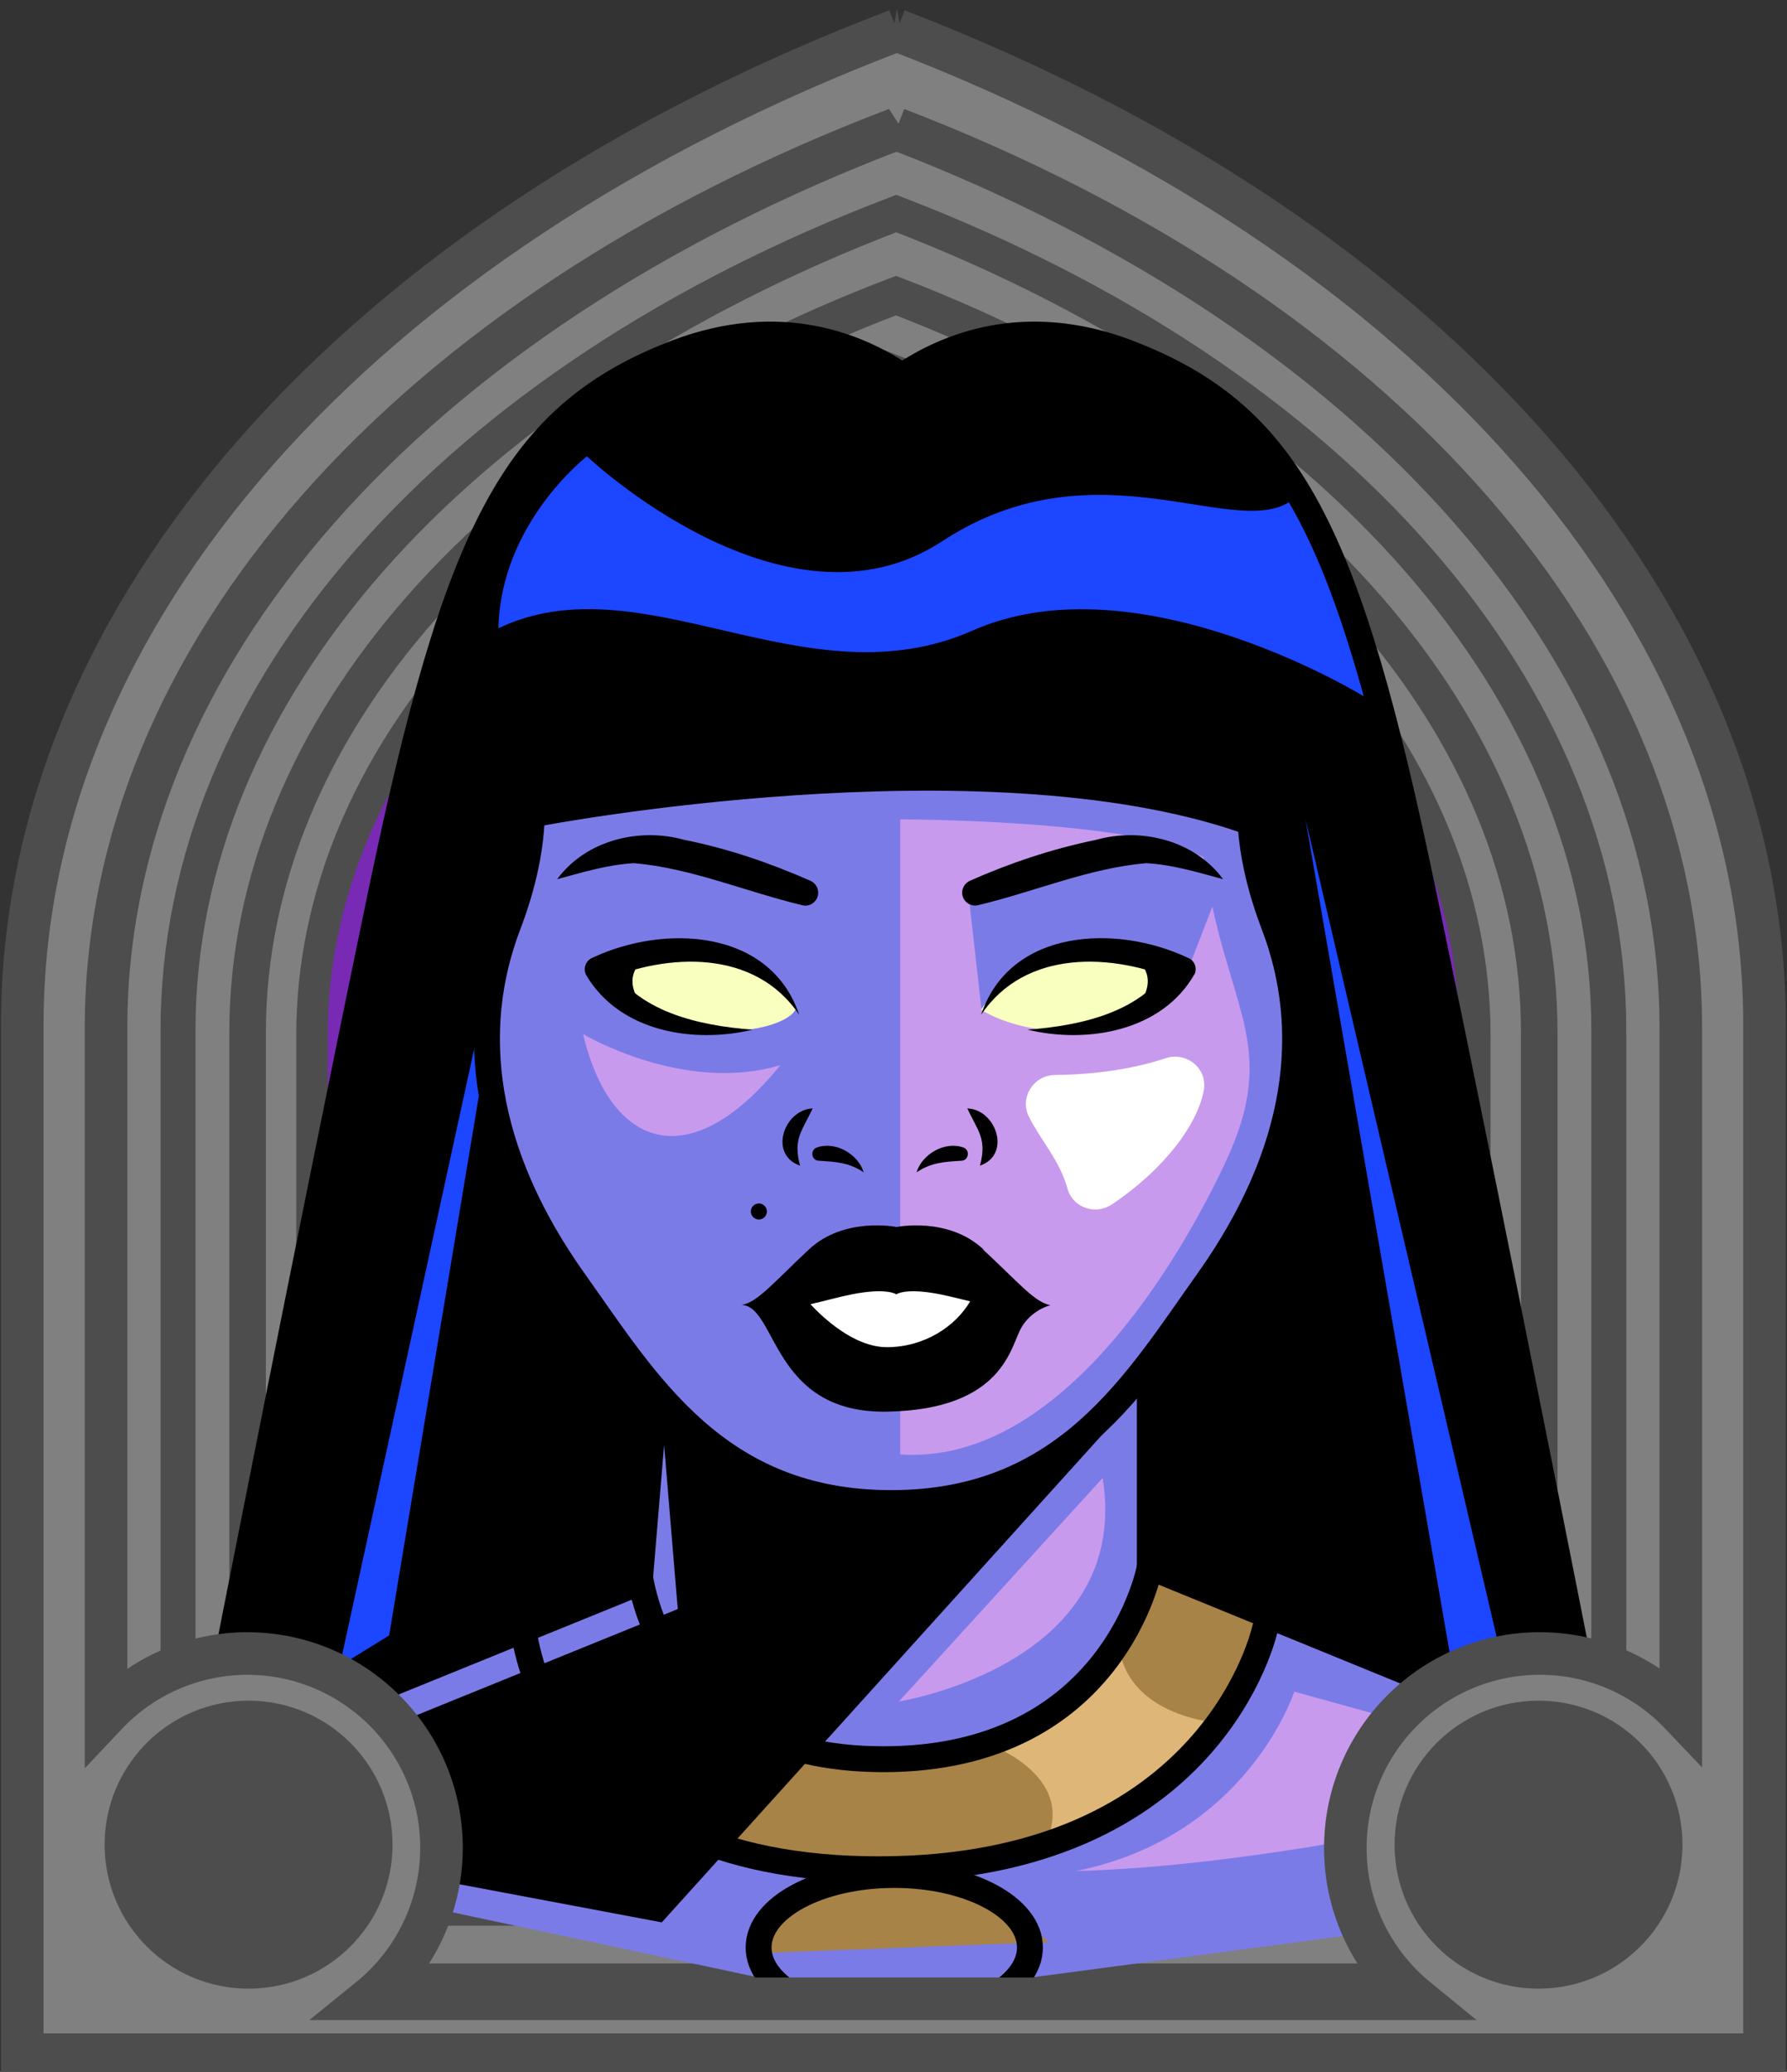 <svg id="Capa_2" xmlns="http://www.w3.org/2000/svg" xmlns:xlink="http://www.w3.org/1999/xlink" viewBox="0 0 69.02 80">


<rect x="0" y="0" width="69.02" height="80" fill="#333333" stroke="none"/>


<defs >


<style >


.cls-1{fill:#c89aed;}.cls-2{fill:#fff;}.cls-3{fill:#f8ffbf;}.cls-4{fill:#7b7be8;}.cls-5{fill:#a88347;}.cls-6{fill:#782ab5;}.cls-7{stroke-miterlimit:10;}.cls-7,.cls-8{stroke:#000;}.cls-7,.cls-8,.cls-9,.cls-10,.cls-11{fill:none;}.cls-12{fill:#1c46ff;}.cls-8,.cls-9{stroke-linecap:round;stroke-linejoin:round;}.cls-9{stroke:#deb778;stroke-dasharray:0 0 0 4.06;}.cls-13{fill:#deb778;}.cls-14{fill:url(#USGS_19_Inundación_de_tierra_2);}.cls-11{stroke:#1d1d1b;stroke-dasharray:0 0 2 2;stroke-width:.3px;}.cls-15{fill:#fcf0c5;}
</style>


<pattern id="USGS_19_Inundación_de_tierra_2" x="0" y="0" width="72" height="72" patternTransform="translate(339.52 -16279) rotate(-90)" patternUnits="userSpaceOnUse" viewBox="0 0 72 72">


<g >


<rect class="cls-10" width="72" height="72">
</rect>


<g >


<line class="cls-11" x1="71" y1="71" x2="144.44" y2="71">
</line>


<line class="cls-11" x1="71" y1="67" x2="144.44" y2="67">
</line>


<line class="cls-11" x1="71" y1="63" x2="144.44" y2="63">
</line>


<line class="cls-11" x1="71" y1="59" x2="144.44" y2="59">
</line>


<line class="cls-11" x1="71" y1="55" x2="144.44" y2="55">
</line>


<line class="cls-11" x1="71" y1="51" x2="144.44" y2="51">
</line>


<line class="cls-11" x1="71" y1="47" x2="144.44" y2="47">
</line>


<line class="cls-11" x1="71" y1="43" x2="144.44" y2="43">
</line>


<line class="cls-11" x1="71" y1="39" x2="144.44" y2="39">
</line>


<line class="cls-11" x1="71" y1="35" x2="144.44" y2="35">
</line>


<line class="cls-11" x1="71" y1="31" x2="144.44" y2="31">
</line>


<line class="cls-11" x1="71" y1="27" x2="144.44" y2="27">
</line>


<line class="cls-11" x1="71" y1="23" x2="144.44" y2="23">
</line>


<line class="cls-11" x1="71" y1="19" x2="144.44" y2="19">
</line>


<line class="cls-11" x1="71" y1="15" x2="144.44" y2="15">
</line>


<line class="cls-11" x1="71" y1="11" x2="144.44" y2="11">
</line>


<line class="cls-11" x1="71" y1="7" x2="144.44" y2="7">
</line>


<line class="cls-11" x1="71" y1="3" x2="144.44" y2="3">
</line>


</g>


<g >


<line class="cls-11" x1="-1" y1="71" x2="72.44" y2="71">
</line>


<line class="cls-11" x1="-1" y1="67" x2="72.44" y2="67">
</line>


<line class="cls-11" x1="-1" y1="63" x2="72.44" y2="63">
</line>


<line class="cls-11" x1="-1" y1="59" x2="72.44" y2="59">
</line>


<line class="cls-11" x1="-1" y1="55" x2="72.44" y2="55">
</line>


<line class="cls-11" x1="-1" y1="51" x2="72.44" y2="51">
</line>


<line class="cls-11" x1="-1" y1="47" x2="72.44" y2="47">
</line>


<line class="cls-11" x1="-1" y1="43" x2="72.44" y2="43">
</line>


<line class="cls-11" x1="-1" y1="39" x2="72.44" y2="39">
</line>


<line class="cls-11" x1="-1" y1="35" x2="72.44" y2="35">
</line>


<line class="cls-11" x1="-1" y1="31" x2="72.44" y2="31">
</line>


<line class="cls-11" x1="-1" y1="27" x2="72.44" y2="27">
</line>


<line class="cls-11" x1="-1" y1="23" x2="72.44" y2="23">
</line>


<line class="cls-11" x1="-1" y1="19" x2="72.44" y2="19">
</line>


<line class="cls-11" x1="-1" y1="15" x2="72.44" y2="15">
</line>


<line class="cls-11" x1="-1" y1="11" x2="72.44" y2="11">
</line>


<line class="cls-11" x1="-1" y1="7" x2="72.44" y2="7">
</line>


<line class="cls-11" x1="-1" y1="3" x2="72.44" y2="3">
</line>


<line class="cls-11" x1="1.04" y1="69" x2="74.48" y2="69">
</line>


<line class="cls-11" x1="1.04" y1="65" x2="74.48" y2="65">
</line>


<line class="cls-11" x1="1.04" y1="61" x2="74.48" y2="61">
</line>


<line class="cls-11" x1="1.04" y1="57" x2="74.48" y2="57">
</line>


<line class="cls-11" x1="1.04" y1="53" x2="74.48" y2="53">
</line>


<line class="cls-11" x1="1.04" y1="49" x2="74.48" y2="49">
</line>


<line class="cls-11" x1="1.04" y1="45" x2="74.48" y2="45">
</line>


<line class="cls-11" x1="1.04" y1="41" x2="74.48" y2="41">
</line>


<line class="cls-11" x1="1.04" y1="37" x2="74.48" y2="37">
</line>


<line class="cls-11" x1="1.04" y1="33" x2="74.48" y2="33">
</line>


<line class="cls-11" x1="1.04" y1="29" x2="74.48" y2="29">
</line>


<line class="cls-11" x1="1.04" y1="25" x2="74.48" y2="25">
</line>


<line class="cls-11" x1="1.04" y1="21" x2="74.48" y2="21">
</line>


<line class="cls-11" x1="1.04" y1="17" x2="74.48" y2="17">
</line>


<line class="cls-11" x1="1.04" y1="13" x2="74.48" y2="13">
</line>


<line class="cls-11" x1="1.04" y1="9" x2="74.48" y2="9">
</line>


<line class="cls-11" x1="1.04" y1="5" x2="74.48" y2="5">
</line>


<line class="cls-11" x1="1.04" y1="1" x2="74.48" y2="1">
</line>


</g>


<g >


<line class="cls-11" x1="-73" y1="71" x2=".44" y2="71">
</line>


<line class="cls-11" x1="-73" y1="67" x2=".44" y2="67">
</line>


<line class="cls-11" x1="-73" y1="63" x2=".44" y2="63">
</line>


<line class="cls-11" x1="-73" y1="59" x2=".44" y2="59">
</line>


<line class="cls-11" x1="-73" y1="55" x2=".44" y2="55">
</line>


<line class="cls-11" x1="-73" y1="51" x2=".44" y2="51">
</line>


<line class="cls-11" x1="-73" y1="47" x2=".44" y2="47">
</line>


<line class="cls-11" x1="-73" y1="43" x2=".44" y2="43">
</line>


<line class="cls-11" x1="-73" y1="39" x2=".44" y2="39">
</line>


<line class="cls-11" x1="-73" y1="35" x2=".44" y2="35">
</line>


<line class="cls-11" x1="-73" y1="31" x2=".44" y2="31">
</line>


<line class="cls-11" x1="-73" y1="27" x2=".44" y2="27">
</line>


<line class="cls-11" x1="-73" y1="23" x2=".44" y2="23">
</line>


<line class="cls-11" x1="-73" y1="19" x2=".44" y2="19">
</line>


<line class="cls-11" x1="-73" y1="15" x2=".44" y2="15">
</line>


<line class="cls-11" x1="-73" y1="11" x2=".44" y2="11">
</line>


<line class="cls-11" x1="-73" y1="7" x2=".44" y2="7">
</line>


<line class="cls-11" x1="-73" y1="3" x2=".44" y2="3">
</line>


<line class="cls-11" x1="-70.96" y1="69" x2="2.48" y2="69">
</line>


<line class="cls-11" x1="-70.96" y1="65" x2="2.48" y2="65">
</line>


<line class="cls-11" x1="-70.96" y1="61" x2="2.48" y2="61">
</line>


<line class="cls-11" x1="-70.96" y1="57" x2="2.48" y2="57">
</line>


<line class="cls-11" x1="-70.96" y1="53" x2="2.48" y2="53">
</line>


<line class="cls-11" x1="-70.96" y1="49" x2="2.48" y2="49">
</line>


<line class="cls-11" x1="-70.96" y1="45" x2="2.48" y2="45">
</line>


<line class="cls-11" x1="-70.96" y1="41" x2="2.48" y2="41">
</line>


<line class="cls-11" x1="-70.96" y1="37" x2="2.48" y2="37">
</line>


<line class="cls-11" x1="-70.96" y1="33" x2="2.48" y2="33">
</line>


<line class="cls-11" x1="-70.96" y1="29" x2="2.48" y2="29">
</line>


<line class="cls-11" x1="-70.96" y1="25" x2="2.48" y2="25">
</line>


<line class="cls-11" x1="-70.96" y1="21" x2="2.48" y2="21">
</line>


<line class="cls-11" x1="-70.96" y1="17" x2="2.48" y2="17">
</line>


<line class="cls-11" x1="-70.96" y1="13" x2="2.48" y2="13">
</line>


<line class="cls-11" x1="-70.96" y1="9" x2="2.48" y2="9">
</line>


<line class="cls-11" x1="-70.96" y1="5" x2="2.48" y2="5">
</line>


<line class="cls-11" x1="-70.96" y1="1" x2="2.48" y2="1">
</line>


</g>


</g>


</pattern>


</defs>

  <path
     id="path7641-4"
     style="fill:#782ab5;fill-opacity:1;stroke:#4d4d4d;stroke-width:1.622;stop-color:#000000"
     d="M 34.9,1.694 C 14.323,9.527 1.63,23.954 1.569,39.581 V 79.197 H 67.964 V 39.581 C 67.958,23.99 55.374,9.571 34.9,1.694 Z"/>
  <path
     id="path7641-7"
     style="fill:#808080;stroke:#4d4d4d;stroke-width:1.483;stop-color:#000000"
     d="M 34.629,5.043 C 15.816,12.204 4.154,25.395 4.154,39.683 V 76.559 H 64.859 V 39.683 c 0,-14.255 -11.51,-27.438 -30.23,-34.64 z m -0.012,3.436 C 51.537,14.988 61.942,26.904 61.942,39.789 v 33.828 H 7.072 v -33.828 c 0,-12.914 10.54,-24.837 27.545,-31.31 z"/>
  <path
     id="path7641-7-8"
     style="fill:#808080;stroke:#4d4d4d;stroke-width:1.35;stop-color:#000000"
     d="M 34.618,8.246 C 17.491,14.766 6.876,26.774 6.876,39.781 v 33.57 H 62.138 v -33.57 c 0,-12.977 -10.478,-24.978 -27.52,-31.535 z m -0.011,3.128 c 15.403,5.926 24.875,16.774 24.875,28.503 V 70.672 H 9.532 V 39.877 c 0,-11.756 9.595,-22.61 25.075,-28.503 z"/>
  <path
     id="path7641-7-8-0"
     style="fill:#808080;stroke:#4d4d4d;stroke-width:1.214;stop-color:#000000"
     d="M 34.607,11.526 C 19.207,17.389 9.662,28.186 9.662,39.881 V 70.066 H 59.352 V 39.881 c 0,-11.668 -9.422,-22.459 -24.745,-28.355 z m -0.01,2.812 c 13.85,5.329 22.366,15.083 22.366,25.629 V 67.657 H 12.05 V 39.968 c 0,-10.571 8.627,-20.33 22.547,-25.629 z"/>






<g id="Capa_10">


<g >


<path class="cls-4" d="M61.7,67.59l-2.24,6.16-26.11,3.47-24.2-5.15-1.12-5.38s.02-.08,.05-.25c.66-3.29,7.76-38.49,9.37-42.66,1.68-4.37,6.38-14,17.25-9.52,6.27-3.25,12.43,0,15.57,4.48,2.91,4.15,10.23,42.5,11.3,48.15,.08,.46,.13,.7,.13,.7Z">
</path>


<path class="cls-1" d="M34.77,56.15V31.64s9.06,0,11.72,1.47c.8,5.86,3.05,7.12,.8,11.86s-6.79,11.59-12.52,11.19Z">
</path>


<path class="cls-4" d="M37.4,34.47l.51,4.52s1.47-2.02,3.41-2.3,4.52,.87,4.52,.87l1.39-3.6s-4.2-2.85-9.82,.51Z">
</path>


<path d="M61.57,66.89l-.9,.56-16.29-6.93-.19-7.61s3.21-3.31,5.26-8.19c1.37-3.71,.29-7.41-1.27-12.97-9.26-3.22-27.5-.59-27.5-.59,0,3.71-2.73,6.93-1.76,10.93,.98,4,5.66,11.21,5.66,11.21l.2,7.42-15.61,6.33-1.09-.61c.66-3.29,7.76-38.49,9.37-42.66,1.68-4.37,6.38-14,17.25-9.52,6.27-3.25,12.43,0,15.57,4.48,2.91,4.15,10.23,42.5,11.3,48.15Z">
</path>


<path class="cls-5" d="M20.11,62.65s1.88,8.95,11.9,9.45c-3.54,2.81-2.74,3.32-2.74,3.32l11.25-.43-3.68-3.03s10.46-1.59,12.19-9.38c-3.75-1.52-4.66-2.06-4.66-2.06,0,0-1.18,7.18-10.06,7.33-7.21,.14-9.31-5.34-9.96-7.07-3.17,1.15-4.26,1.88-4.26,1.88Z">
</path>


<path class="cls-3" d="M30.73,38.96s-1.22-3.44-6.62-1.7c.11,1.59,1.64,1.96,2.97,2.38s3.39-.05,3.66-.69Z">
</path>


<path class="cls-3" d="M37.9,38.98s1.16-1.91,3.6-2.2,4.06,.93,4.06,.93c0,0-.61,1.37-2.61,1.86-3.13,.75-5.05-.58-5.05-.58Z">
</path>


<path class="cls-2" d="M30.71,50.47s1.67-1.05,3.82-1.32,3.43,1.19,3.43,1.19c0,0-.92,2.33-3.47,2.37s-3.78-2.24-3.78-2.24Z">
</path>


<path class="cls-1" d="M22.52,39.93s3.88,2.32,7.62,1.2c-3.51,4.33-6.57,3.21-7.62-1.2Z">
</path>


<path class="cls-13" d="M38.47,67.48s3.13,1.23,1.9,3.7c5.12-2.75,6.74-4.65,6.74-4.65,0,0-3.51-.19-3.89-2.94-2.18,2.94-4.74,3.89-4.74,3.89Z">
</path>


<path d="M43.97,53.85l-18.41,20.38-15.41-2.9-.98-4.28,15.61-6.33,.16-7.08s3.21,3.83,7.45,4.45,8.28-1.03,11.59-4.24Z">
</path>


<polygon class="cls-4" points="25.65 55.79 26.15 61.81 26.18 62.13 25.84 62.27 10.23 68.61 9.86 67.68 25.46 61.34 25.15 61.81 25.65 55.79 25.65 55.79">
</polygon>


<path class="cls-1" d="M42.59,57.07l-7.87,8.63s9.01-1.42,7.87-8.63Z">
</path>


<path class="cls-1" d="M49.99,65.32s-1.8,5.6-8.44,6.93c6.93-.19,15.08-2.09,15.08-2.09l1.23-2.66-7.87-2.18Z">
</path>


<path class="cls-12" d="M52.78,26.95s-8.77-5.45-15.22-2.6-12.71-2.75-18.31-.09c.09-4.08,3.42-6.64,3.42-6.64,0,0,7.65,7.26,13.72,3.28s11.56,.2,13.65-1.7c3.45,4.52,2.74,7.76,2.74,7.76Z">
</path>


<polygon class="cls-12" points="20.35 31.16 15.03 63.15 13.12 64.33 20.35 31.16">
</polygon>


<polygon class="cls-12" points="50.42 31.62 56.19 64.97 58.37 65.62 50.42 31.62">
</polygon>


<path class="cls-2" d="M40.73,41.51c1.1-.01,2.74-.13,4.3-.65,.79-.26,1.6,.39,1.47,1.21-.23,1.34-1.54,3.09-3.56,4.44-.63,.42-1.5,.13-1.71-.61-.3-1.1-1.05-1.89-1.49-2.78-.37-.74,.18-1.6,1-1.61Z">
</path>


<circle cx="29.31" cy="46.78" r=".31">
</circle>


<path class="cls-8" d="M61.59,67.36s-3.71-18.95-6.62-32.89-5.11-18.45-11.43-20.86c-3.98-1.51-7-.24-8.69,.91-1.69-1.15-4.71-2.42-8.7-.91-6.31,2.41-8.52,6.92-11.43,20.86-2.9,13.94-6.61,32.89-6.61,32.89">
</path>


<path class="cls-8" d="M48.52,29.49s-.85,2.22,.69,6.24c1.53,4.02,1.02,8.72-2.57,13.76-2.77,3.89-5.47,8.55-12.22,8.55s-9.46-4.66-12.23-8.55c-3.59-5.04-4.1-9.74-2.57-13.76,1.54-4.02,.69-6.24,.69-6.24">
</path>


<path class="cls-8" d="M20.88,31.39s16.98-3.23,27.15,.27">
</path>


<polyline class="cls-8" points="24.67 53.06 24.67 60.51 7.45 67.55">
</polyline>


<polyline class="cls-8" points="44.41 52.7 44.41 60.51 61.63 67.55">
</polyline>


<path class="cls-8" d="M24.67,60.51s.51,7.42,9.45,7.42,10.29-7.42,10.29-7.42">
</path>


<path class="cls-8" d="M20.22,62.88s.74,9.3,13.71,9.3,14.93-9.3,14.93-9.3">
</path>


<ellipse class="cls-8" cx="34.54" cy="75.2" rx="5.24" ry="2.8">
</ellipse>


<path d="M21.52,33.95c1.1-1.5,3.16-2.01,4.91-1.52,1.7,.34,3.3,.89,4.87,1.58,.25,.11,.37,.41,.26,.66-.1,.23-.35,.35-.59,.28-2.17-.52-4.28-1.43-6.48-1.62-1.01,.06-1.91,.33-2.97,.62h0Z">
</path>


<path d="M30.87,39.19c-1.71-2.55-5.08-2.4-7.61-1.31,0,0,.23-.7,.23-.7,1.11,1.89,3.47,2.42,5.58,2.58-2.26,.54-5.11,.1-6.42-2.09-.15-.25-.03-.59,.24-.69,2.76-1.3,6.86-1.12,7.98,2.21h0Z">
</path>


<path d="M24.98,39.04s-1.2-1.17-.06-2.03c-1.29,.09-1.69,.46-1.69,.46,0,0,.28,1.05,1.75,1.57Z">
</path>


<path d="M31.39,42.8c-.43,.9-.76,1.18-.49,2.21-1.22-.42-.63-2.16,.49-2.21h0Z">
</path>


<path d="M33.36,45.27c-.57-.39-1.11-.41-1.75-.45-.28-.02-.32-.43-.06-.51,.72-.26,1.6,.26,1.81,.96h0Z">
</path>


<path d="M47.24,33.95c-1.06-.29-1.96-.56-2.97-.62-2.2,.19-4.31,1.1-6.48,1.62-.27,.07-.54-.09-.61-.35-.07-.24,.06-.49,.28-.59,1.56-.69,3.17-1.23,4.87-1.58,1.75-.49,3.81,.02,4.91,1.52h0Z">
</path>


<path d="M37.89,39.19c1.12-3.34,5.22-3.51,7.98-2.21,.25,.09,.37,.36,.28,.61-1.26,2.25-4.19,2.72-6.46,2.17,2.1-.16,4.47-.68,5.58-2.58,0,0,.23,.7,.23,.7-2.53-1.09-5.9-1.24-7.61,1.31h0Z">
</path>


<path d="M43.78,39.04s1.2-1.17,.06-2.03c1.29,.09,1.69,.46,1.69,.46,0,0-.28,1.05-1.75,1.57Z">
</path>


<path d="M37.36,42.8c1.12,.04,1.71,1.79,.49,2.21,.27-1.03-.06-1.3-.49-2.21h0Z">
</path>


<path d="M35.4,45.27c.21-.7,1.09-1.22,1.81-.96,.26,.09,.21,.49-.06,.51-.64,.04-1.18,.06-1.75,.45h0Z">
</path>


<path d="M37.98,48.24c-1.36-1.27-3.35-.86-3.35-.86,0,0-2.02-.41-3.38,.86s-1.98,2.04-2.6,2.15c1.36,.05,1.16,4.21,5.63,4.12,4.48-.09,4.75-2.52,5.16-3.23,.4-.71,1.13-.88,1.13-.88-.62-.12-1.24-.89-2.6-2.15Zm-3.72,3.78c-1.3,0-2.52-1.19-2.96-1.66,.54-.12,1.05-.27,1.6-.38,1.36-.27,1.72,0,1.72,0,0,0,.34-.27,1.7,0,.39,.08,.77,.18,1.15,.27-.56,.96-1.76,1.77-3.22,1.77Z">
</path>


</g>


</g>




  <g
     id="g20645">
    <path
       style="fill:#808080;stroke:#4d4d4d;stroke-width:0.938;stop-color:#000000;fill-opacity:1"
       d="m 9.542,65.883 a 5.476,5.476 0 0 1 5.476,5.476 5.476,5.476 0 0 1 -5.476,5.476 5.476,5.476 0 0 1 -5.476,-5.476 5.476,5.476 0 0 1 5.476,-5.476 z"/>
    <path
       style="fill:#808080;stroke:#4d4d4d;stroke-width:0.938;stop-color:#000000;fill-opacity:1"
       d="m 59.472,65.883 a 5.476,5.476 0 0 1 5.476,5.476 5.476,5.476 0 0 1 -5.476,5.476 5.476,5.476 0 0 1 -5.476,-5.476 5.476,5.476 0 0 1 5.476,-5.476 z"/>
    <path
       id="path7641"
       style="fill:#808080;stroke:#4d4d4d;stroke-width:1.644;stop-color:#000000"
       d="M 34.643,1.166 C 13.788,9.105 0.861,23.727 0.861,39.564 V 79.34 H 68.152 V 39.564 c 0,-15.801 -12.759,-30.415 -33.51,-38.398 z m -0.014,3.809 C 53.385,12.191 64.918,25.4 64.918,39.682 v 26.508 c -1.369,-1.441 -3.301,-2.342 -5.445,-2.342 -4.149,0 -7.512,3.363 -7.512,7.512 0,2.347 1.076,4.443 2.762,5.82 H 14.27 c 1.756,-1.423 2.778,-3.56 2.783,-5.82 4.8e-5,-4.149 -3.363,-7.512 -7.512,-7.512 -2.062,0.006 -4.031,0.86 -5.445,2.361 V 39.682 c 0,-14.315 11.683,-27.532 30.533,-34.707 z"/>
    <circle
       style="fill:#4d4d4d;fill-opacity:1;stroke:#4d4d4d;stop-color:#000000"
       id="path16431"
       cx="9.601"
       cy="71.23"
       r="5.06" />
    <circle
       style="fill:#4d4d4d;fill-opacity:1;stroke:#4d4d4d;stop-color:#000000"
       id="path16431-3"
       cx="59.423"
       cy="71.23"
       r="5.06" />
  </g>
</svg>
